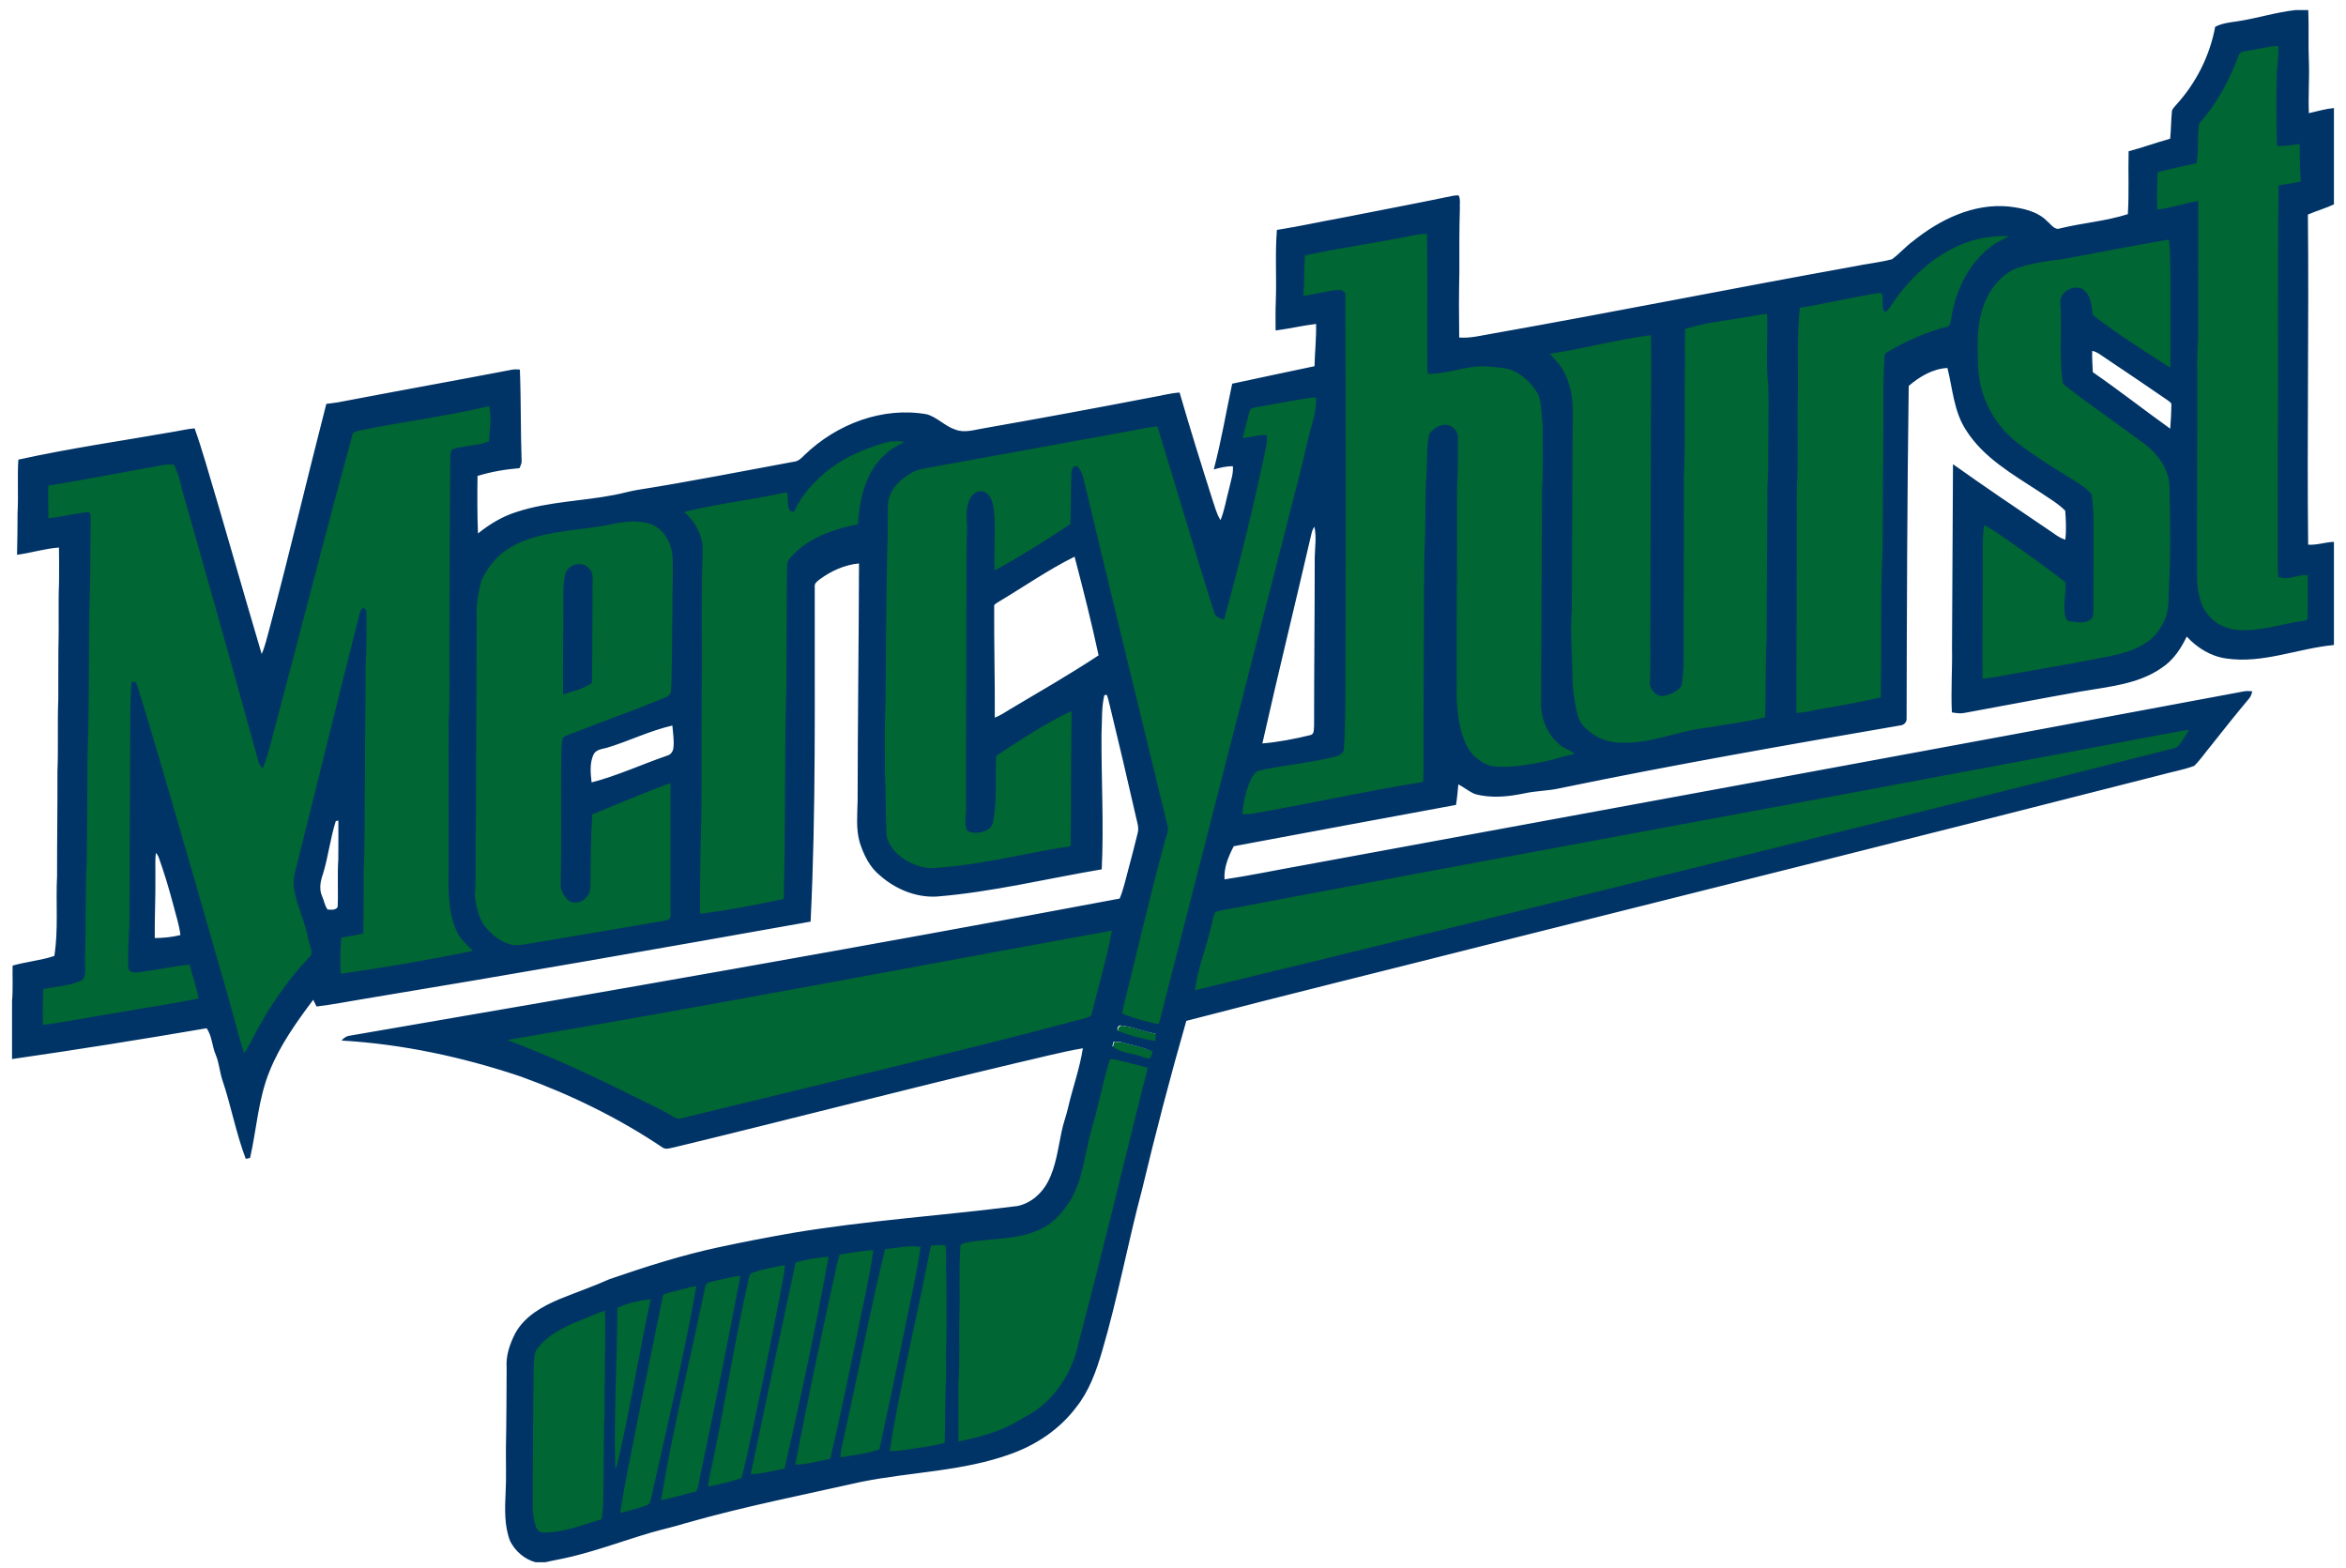 <?xml version="1.0" encoding="UTF-8" standalone="no"?>
<svg
   xmlns:dc="http://purl.org/dc/elements/1.1/"
   xmlns:cc="http://creativecommons.org/ns#"
   xmlns:rdf="http://www.w3.org/1999/02/22-rdf-syntax-ns#"
   xmlns:svg="http://www.w3.org/2000/svg"
   xmlns="http://www.w3.org/2000/svg"
   xmlns:sodipodi="http://sodipodi.sourceforge.net/DTD/sodipodi-0.dtd"
   xmlns:inkscape="http://www.inkscape.org/namespaces/inkscape"
   width="145.207"
   height="97.077"
   viewBox="0 0 116.165 77.662">
  <g
     transform="translate(0,-872.338)">
    <path
       inkscape:connector-curvature="0"
       d="m 111.279,874.856 c 0.513,-0.068 1.012,-0.234 1.533,-0.242 0.035,0.543 -0.074,1.08 -0.077,1.622 -0.026,1.105 -0.011,2.211 0.014,3.316 0.376,0.042 0.748,-0.037 1.119,-0.089 0.024,0.618 0,1.238 0.064,1.854 -0.362,0.097 -0.734,0.143 -1.103,0.195 -0.06,4.309 0,8.619 -0.04,12.927 0.002,1.403 -8e-4,2.805 8.1e-4,4.207 0.014,0.751 -0.032,1.503 0.026,2.252 0.472,0.219 0.964,-0.142 1.458,-0.073 0.004,0.7 0.006,1.401 -0.007,2.1 0.015,0.134 -0.152,0.146 -0.242,0.165 -1.055,0.137 -2.087,0.518 -3.163,0.446 -0.604,-0.032 -1.207,-0.311 -1.566,-0.807 -0.361,-0.439 -0.443,-1.027 -0.507,-1.573 -0.017,-3.561 0.026,-7.121 0.011,-10.682 -0.028,-0.621 0.062,-1.24 0.044,-1.861 -0.002,-2.107 -0.002,-4.214 0.003,-6.321 -0.683,0.103 -1.337,0.351 -2.024,0.422 -0.032,-0.617 -0.005,-1.236 0.015,-1.854 0.641,-0.154 1.282,-0.309 1.927,-0.443 0.117,-0.649 0.028,-1.316 0.125,-1.963 0.884,-0.973 1.506,-2.153 1.965,-3.379 0.047,-0.191 0.27,-0.182 0.424,-0.221 z"
       id="path15"
       style="fill:#006633;stroke:#006633;stroke-width:0.32;stroke-opacity:1;stroke-miterlimit:4;stroke-dasharray:none;fill-opacity:1" />
    <path
       inkscape:connector-curvature="0"
       d="m 69.937,884.003 c 0.239,-0.053 0.481,-0.086 0.727,-0.091 0.029,2.215 -8.09e-4,4.432 0.015,6.648 0.005,0.096 0.013,0.192 0.023,0.288 0.999,0.02 1.956,-0.436 2.962,-0.367 0.335,0.031 0.672,0.054 1.002,0.123 0.646,0.18 1.161,0.682 1.498,1.245 0.194,0.485 0.15,1.027 0.229,1.537 -0.006,1.052 0.033,2.106 -0.032,3.156 -0.017,3.533 -0.032,7.066 -0.049,10.6 -0.018,0.82 0.358,1.659 1.023,2.149 0.194,0.152 0.476,0.184 0.62,0.397 -0.502,0.074 -0.974,0.264 -1.47,0.359 -0.822,0.16 -1.659,0.325 -2.499,0.24 -0.35,-0.034 -0.654,-0.234 -0.917,-0.451 -0.458,-0.396 -0.642,-0.999 -0.781,-1.567 -0.139,-0.689 -0.176,-1.396 -0.154,-2.098 -0.006,-3.238 0.029,-6.474 0.016,-9.711 0.059,-0.808 0.039,-1.618 0.044,-2.427 0.032,-0.375 -0.352,-0.715 -0.72,-0.655 -0.283,0.031 -0.532,0.224 -0.694,0.448 -0.147,0.625 -0.096,1.275 -0.137,1.912 -0.095,1.293 -0.026,2.592 -0.104,3.885 -0.044,2.884 -0.024,5.769 -0.047,8.652 -0.017,0.928 0.034,1.858 -0.026,2.785 -2.834,0.446 -5.633,1.088 -8.46,1.57 -0.162,0.027 -0.325,0.028 -0.487,0.028 0.032,-0.549 0.165,-1.09 0.367,-1.6 0.11,-0.243 0.245,-0.54 0.543,-0.582 1.245,-0.27 2.525,-0.365 3.759,-0.692 0.169,-0.053 0.371,-0.176 0.362,-0.379 0.067,-0.968 0.066,-1.939 0.074,-2.91 0.019,-6.549 0.023,-13.098 -0.008,-19.647 -0.097,-0.069 -0.183,-0.186 -0.316,-0.156 -0.595,0.044 -1.168,0.225 -1.76,0.292 0.053,-0.664 0.038,-1.331 0.074,-1.995 1.764,-0.391 3.557,-0.626 5.326,-0.987 z"
       id="path17"
       style="fill:#006633;stroke:#006633;stroke-width:0.32;stroke-opacity:1;stroke-miterlimit:4;stroke-dasharray:none;fill-opacity:1" />
    <path
       inkscape:connector-curvature="0"
       d="m 97.947,884.176 c 0.499,-0.115 1.015,-0.171 1.528,-0.146 -0.228,0.153 -0.489,0.247 -0.719,0.396 -1.217,0.841 -1.923,2.261 -2.131,3.699 -0.037,0.129 -0.025,0.328 -0.177,0.38 -1.018,0.265 -1.998,0.686 -2.904,1.222 -0.075,0.06 -0.199,0.089 -0.218,0.195 -0.071,1.045 -0.061,2.095 -0.057,3.143 -0.031,2.104 -0.019,4.207 -0.037,6.311 -0.122,2.497 -0.045,4.998 -0.097,7.496 -0.947,0.21 -1.899,0.395 -2.855,0.554 -0.442,0.07 -0.875,0.2 -1.323,0.218 -8.09e-4,-3.702 0.029,-7.402 0.022,-11.104 0.09,-1.48 0.014,-2.964 0.049,-4.445 0.037,-1.504 -0.059,-3.015 0.097,-4.515 1.233,-0.199 2.449,-0.494 3.681,-0.701 0.123,-0.002 0.273,-0.079 0.384,8.1e-4 0.099,0.276 -0.027,0.595 0.106,0.866 0.023,0.011 0.07,0.03 0.092,0.041 0.289,-0.311 0.481,-0.697 0.762,-1.014 0.967,-1.213 2.269,-2.23 3.798,-2.597 z"
       id="path19"
       style="fill:#006633;stroke:#006633;stroke-width:0.32;stroke-opacity:1;stroke-miterlimit:4;stroke-dasharray:none;fill-opacity:1" />
    <path
       inkscape:connector-curvature="0"
       d="m 102.225,885.152 c 1.724,-0.325 3.447,-0.657 5.176,-0.957 0.092,0.741 0.061,1.49 0.078,2.235 -0.007,1.371 0.011,2.744 -0.01,4.115 -1.303,-0.833 -2.609,-1.666 -3.838,-2.608 -0.057,-0.457 -0.081,-0.995 -0.498,-1.286 -0.478,-0.256 -1.203,0.18 -1.104,0.749 0.098,1.312 -0.09,2.639 0.131,3.944 1.24,0.982 2.55,1.87 3.818,2.813 0.78,0.525 1.472,1.372 1.453,2.358 0.037,1.6 0.067,3.201 -0.022,4.8 -0.03,0.522 0.013,1.061 -0.153,1.564 -0.194,0.486 -0.49,0.954 -0.932,1.248 -0.713,0.499 -1.587,0.659 -2.425,0.813 -1.751,0.354 -3.517,0.625 -5.273,0.952 -0.151,0.024 -0.304,0.036 -0.455,0.047 -0.017,-2.188 0.023,-4.375 0.014,-6.564 -0.003,-0.349 0.017,-0.698 0.067,-1.044 0.533,0.28 1.011,0.651 1.508,0.99 0.857,0.595 1.701,1.21 2.524,1.852 0.037,0.545 -0.128,1.091 -0.022,1.634 0.028,0.112 0.068,0.282 0.212,0.29 0.341,0.038 0.737,0.142 1.039,-0.079 0.165,-0.102 0.146,-0.317 0.154,-0.485 -0.014,-0.999 0.015,-1.998 0.007,-2.998 -0.007,-0.908 0.034,-1.824 -0.103,-2.724 -0.295,-0.364 -0.725,-0.582 -1.108,-0.838 -0.862,-0.53 -1.723,-1.064 -2.527,-1.68 -1.027,-0.785 -1.748,-1.972 -1.929,-3.256 -0.096,-0.561 -0.057,-1.131 -0.074,-1.697 -8.09e-4,-0.858 0.139,-1.744 0.576,-2.494 0.297,-0.497 0.714,-0.944 1.246,-1.185 0.788,-0.308 1.637,-0.396 2.468,-0.511 z"
       id="path21"
       style="fill:#006633;stroke:#006633;stroke-width:0.32;stroke-opacity:1;stroke-miterlimit:4;stroke-dasharray:none;fill-opacity:1" />
    <path
       inkscape:connector-curvature="0"
       d="m 86.922,887.958 c 0.191,-0.041 0.386,-0.065 0.582,-0.082 0.05,1.159 -0.077,2.325 0.053,3.482 0.048,1.269 -0.008,2.54 0.004,3.81 0.015,0.621 -0.066,1.24 -0.039,1.861 -0.019,2.32 -0.036,4.64 -0.043,6.96 -0.076,1.287 -0.018,2.578 -0.075,3.865 -0.9,0.238 -1.832,0.323 -2.744,0.499 -1.502,0.136 -2.918,0.837 -4.443,0.76 -0.701,-0.008 -1.382,-0.338 -1.842,-0.862 -0.181,-0.205 -0.248,-0.477 -0.311,-0.735 -0.13,-0.574 -0.199,-1.161 -0.203,-1.749 -0.002,-1.078 -0.121,-2.157 -0.028,-3.233 0.008,-2.752 0.033,-5.504 0.035,-8.256 -0.007,-1.089 0.15,-2.233 -0.3,-3.262 -0.169,-0.456 -0.495,-0.821 -0.831,-1.163 1.683,-0.243 3.326,-0.713 5.012,-0.922 0.04,2.025 -0.018,4.05 -0.002,6.076 -0.011,2.724 -0.015,5.447 -0.026,8.172 -0.011,1.019 0.026,2.04 -0.028,3.059 0.081,0.293 0.343,0.621 0.685,0.557 0.335,-0.053 0.669,-0.22 0.884,-0.486 0.15,-0.928 0.095,-1.871 0.104,-2.807 0,-2.481 0.025,-4.962 0.011,-7.443 0.089,-1.75 0.009,-3.505 0.053,-5.257 0.019,-0.727 -0.016,-1.454 0.018,-2.18 1.127,-0.355 2.316,-0.439 3.472,-0.663 z"
       id="path23"
       style="fill:#006633;stroke:#006633;stroke-width:0.32;stroke-opacity:1;stroke-miterlimit:4;stroke-dasharray:none;fill-opacity:1" />
    <path
       inkscape:connector-curvature="0"
       d="m 62.242,892.494 c 0.973,-0.161 1.939,-0.379 2.919,-0.49 0.038,0.615 -0.155,1.205 -0.32,1.787 -0.371,1.651 -0.811,3.287 -1.226,4.928 -2.074,8.113 -4.163,16.223 -6.236,24.336 -0.621,-0.127 -1.24,-0.293 -1.828,-0.536 0.693,-2.805 1.34,-5.621 2.094,-8.41 0.057,-0.277 0.221,-0.544 0.178,-0.833 -1.402,-5.753 -2.807,-11.507 -4.179,-17.267 -0.056,-0.216 -0.141,-0.438 -0.316,-0.583 -0.188,-0.076 -0.271,0.177 -0.275,0.32 -0.04,0.847 -0.01,1.697 -0.056,2.544 -1.215,0.82 -2.466,1.59 -3.749,2.298 -0.045,-0.97 0.057,-1.943 -0.027,-2.913 -0.042,-0.329 -0.09,-0.707 -0.375,-0.922 -0.237,-0.204 -0.625,-0.064 -0.761,0.193 -0.298,0.464 -0.225,1.036 -0.196,1.557 -0.064,1.368 -0.006,2.74 -0.041,4.108 0.009,3.236 -0.023,6.473 -0.012,9.709 0.019,0.383 -0.124,0.803 0.069,1.158 0.317,0.168 0.724,0.1 1.026,-0.073 0.235,-0.138 0.258,-0.438 0.29,-0.68 0.137,-0.983 0.062,-1.977 0.109,-2.964 1.203,-0.789 2.407,-1.594 3.711,-2.209 0.051,0.32 -8.09e-4,0.644 0.011,0.966 -0.03,1.907 -0.006,3.816 -0.04,5.723 -1.973,0.286 -3.909,0.8 -5.896,1 -0.512,0.043 -1.041,0.151 -1.546,0.005 -0.64,-0.186 -1.259,-0.585 -1.561,-1.196 -0.165,-0.307 -0.119,-0.667 -0.134,-1.002 -0.026,-0.808 -0.006,-1.618 -0.06,-2.425 0.011,-1.192 -0.032,-2.385 0.036,-3.575 0.015,-2.532 0.025,-5.064 0.083,-7.593 0.036,-0.701 0.018,-1.405 0.034,-2.107 -0.002,-0.5 0.299,-0.951 0.676,-1.257 0.298,-0.235 0.622,-0.462 1.002,-0.536 3.512,-0.642 7.025,-1.282 10.539,-1.92 0.373,-0.069 0.744,-0.164 1.125,-0.182 0.947,3.058 1.839,6.136 2.804,9.189 0.06,0.227 0.287,0.324 0.497,0.372 0.786,-2.845 1.49,-5.714 2.089,-8.605 0.036,-0.174 0.036,-0.353 0.033,-0.53 -0.407,-0.021 -0.795,0.115 -1.197,0.151 0.109,-0.447 0.214,-0.897 0.338,-1.341 0.036,-0.164 0.235,-0.158 0.364,-0.196 z"
       id="path25"
       style="fill:#006633;stroke:#006633;stroke-width:0.32;stroke-opacity:1;stroke-miterlimit:4;stroke-dasharray:none;fill-opacity:1" />
    <path
       inkscape:connector-curvature="0"
       d="m 17.781,893.66 c 2.137,-0.447 4.311,-0.701 6.435,-1.216 0.146,0.576 0.024,1.166 -0.004,1.748 -0.574,0.231 -1.212,0.198 -1.796,0.388 -0.134,0.127 -0.107,0.335 -0.121,0.503 -0.022,2.994 -0.034,5.99 -0.04,8.985 -0.015,1.348 0.039,2.697 -0.041,4.045 0.002,2.373 8.09e-4,4.747 0.002,7.121 -0.007,1.082 -0.062,2.217 0.405,3.223 0.167,0.393 0.519,0.65 0.791,0.964 -2.168,0.45 -4.352,0.821 -6.544,1.135 -0.029,-0.598 -0.019,-1.199 0.034,-1.795 0.364,-0.061 0.73,-0.114 1.087,-0.21 0.011,-1.024 0.028,-2.049 0.019,-3.073 0.074,-1.698 0.04,-3.399 0.069,-5.098 -0.006,-1.7 0.033,-3.399 0.031,-5.098 0.048,-0.862 0.046,-1.725 0.037,-2.587 0.012,-0.129 -0.049,-0.289 -0.208,-0.233 -0.119,0.128 -0.124,0.322 -0.18,0.482 -1.023,3.983 -1.989,7.98 -2.992,11.968 -0.105,0.46 -0.289,0.927 -0.205,1.406 0.137,0.874 0.561,1.669 0.71,2.54 0.04,0.287 0.311,0.649 0.036,0.888 -1.102,1.155 -1.995,2.491 -2.738,3.9 -0.155,0.284 -0.283,0.584 -0.483,0.841 -0.314,-0.985 -0.554,-1.995 -0.845,-2.989 -1.041,-3.666 -2.101,-7.326 -3.172,-10.984 -0.44,-1.472 -0.861,-2.949 -1.333,-4.41 -0.056,-0.002 -0.168,-0.006 -0.224,-0.008 -0.021,0.646 -0.078,1.29 -0.058,1.938 -0.014,3.345 -0.034,6.689 -0.041,10.033 -0.028,0.746 -0.095,1.494 -0.05,2.24 0.138,0.288 0.481,0.167 0.728,0.141 0.77,-0.1 1.53,-0.274 2.303,-0.347 0.133,0.564 0.351,1.108 0.439,1.681 -1.373,0.278 -2.763,0.473 -4.142,0.723 -1.189,0.184 -2.37,0.433 -3.564,0.585 -0.022,-0.591 -0.006,-1.185 0.018,-1.777 0.6,-0.125 1.227,-0.153 1.8,-0.386 0.223,-0.062 0.274,-0.321 0.277,-0.521 -0.008,-0.294 -0.032,-0.587 -0.004,-0.88 0.044,-1.537 0.004,-3.076 0.078,-4.613 0.011,-1.7 0.034,-3.4 0.038,-5.1 0.087,-2.427 0.054,-4.858 0.093,-7.287 0.06,-1.455 0.038,-2.91 0.063,-4.366 -0.021,-0.156 0.052,-0.374 -0.113,-0.469 -0.664,0.064 -1.314,0.241 -1.978,0.309 0,-0.538 -0.026,-1.076 -0.008,-1.614 1.878,-0.311 3.747,-0.676 5.62,-1.012 0.194,-0.037 0.392,-0.045 0.588,-0.044 0.216,0.399 0.328,0.841 0.427,1.282 1.231,4.31 2.447,8.626 3.639,12.948 0.096,0.278 0.093,0.629 0.358,0.813 0.121,-0.333 0.235,-0.667 0.323,-1.01 1.379,-5.155 2.685,-10.328 4.101,-15.472 0.012,-0.174 0.202,-0.195 0.336,-0.23 z"
       id="path27"
       style="fill:#006633;stroke:#006633;stroke-width:0.32;stroke-opacity:1;stroke-miterlimit:4;stroke-dasharray:none;fill-opacity:1" />
    <path
       inkscape:connector-curvature="0"
       d="m 43.854,894.252 c 0.304,-0.089 0.625,-0.074 0.938,-0.044 -0.332,0.207 -0.706,0.355 -0.976,0.65 -0.968,0.855 -1.252,2.204 -1.334,3.438 -1.285,0.257 -2.636,0.73 -3.46,1.807 -0.083,0.287 -0.036,0.595 -0.056,0.89 -0.006,1.807 -0.025,3.615 -0.028,5.422 -0.104,3.477 -0.026,6.96 -0.131,10.438 -1.372,0.286 -2.752,0.564 -4.143,0.732 -0.004,-1.593 0.015,-3.185 0.065,-4.777 0.024,-2.023 0.01,-4.047 0.017,-6.07 0.043,-2.398 -0.036,-4.799 0.05,-7.195 -0.003,-0.722 -0.382,-1.398 -0.925,-1.858 1.676,-0.416 3.4,-0.594 5.083,-0.977 0.126,0.301 -0.023,0.673 0.185,0.941 0.045,0.006 0.135,0.02 0.18,0.027 0.255,-0.557 0.612,-1.066 1.059,-1.485 0.924,-0.989 2.193,-1.57 3.475,-1.939 z"
       id="path29"
       style="fill:#006633;stroke:#006633;stroke-width:0.32;stroke-opacity:1;stroke-miterlimit:4;stroke-dasharray:none;fill-opacity:1" />
    <path
       inkscape:connector-curvature="0"
       d="m 30.327,898.284 c 0.668,-0.142 1.401,-0.218 2.044,0.064 0.58,0.3 0.908,0.96 0.934,1.595 0.034,0.836 -0.018,1.672 -0.007,2.507 -0.024,1.361 -0.003,2.723 -0.07,4.083 -0.003,0.201 -0.18,0.306 -0.346,0.367 -1.426,0.591 -2.884,1.1 -4.32,1.663 -0.229,0.1 -0.489,0.148 -0.688,0.303 -0.077,0.225 -0.067,0.466 -0.077,0.701 -0.039,2.187 0.022,4.374 -0.035,6.56 -0.006,0.317 0.183,0.612 0.409,0.82 0.306,0.183 0.738,0.049 0.92,-0.252 0.151,-0.183 0.145,-0.429 0.149,-0.651 0.005,-1.128 0.011,-2.257 0.086,-3.382 1.29,-0.519 2.566,-1.078 3.876,-1.549 0.002,2.181 0.003,4.363 0,6.545 0.031,0.155 -0.099,0.244 -0.237,0.256 -2.209,0.391 -4.424,0.747 -6.635,1.128 -0.365,0.053 -0.744,0.159 -1.108,0.044 -0.546,-0.165 -0.993,-0.566 -1.317,-1.023 -0.235,-0.417 -0.341,-0.901 -0.394,-1.373 0.08,-1.158 0.011,-2.32 0.052,-3.479 0.009,-3.426 0.029,-6.85 0.041,-10.276 -0.035,-0.625 0.074,-1.248 0.23,-1.851 0.282,-0.591 0.683,-1.145 1.235,-1.51 0.885,-0.613 1.978,-0.801 3.022,-0.957 0.745,-0.112 1.498,-0.175 2.235,-0.334 m -2.324,2.439 c -0.132,0.483 -0.108,0.99 -0.109,1.485 0.011,1.504 -0.035,3.008 -0.013,4.512 0.488,-0.146 1.009,-0.269 1.43,-0.564 0.026,-1.612 0.019,-3.226 0.029,-4.838 -0.004,-0.278 0.064,-0.611 -0.164,-0.824 -0.318,-0.393 -1.008,-0.234 -1.172,0.229 z"
       id="path31"
       style="fill:#006633;stroke:#006633;stroke-width:0.32;stroke-opacity:1;stroke-miterlimit:4;stroke-dasharray:none;fill-opacity:1" />
    <path
       inkscape:connector-curvature="0"
       d="m 100.286,909.987 c 2.7,-0.497 5.393,-1.035 8.095,-1.52 -0.129,0.281 -0.311,0.535 -0.498,0.779 -0.057,0.091 -0.163,0.12 -0.257,0.149 -7.222,1.833 -14.456,3.622 -21.689,5.41 -8.92,2.197 -17.837,4.409 -26.766,6.568 0.11,-0.972 0.477,-1.893 0.716,-2.838 0.103,-0.337 0.136,-0.694 0.278,-1.019 0.245,-0.116 0.523,-0.129 0.785,-0.186 13.104,-2.492 26.228,-4.876 39.336,-7.343 z"
       id="path33"
       style="fill:#006633;stroke:#006633;stroke-width:0.32;stroke-opacity:1;stroke-miterlimit:4;stroke-dasharray:none;fill-opacity:1" />
    <path
       inkscape:connector-curvature="0"
       d="m 25.116,923.833 c 10,-1.689 19.961,-3.605 29.94,-5.415 -0.244,1.381 -0.661,2.724 -0.989,4.087 -0.011,0.166 -0.189,0.201 -0.317,0.246 -6.666,1.777 -13.389,3.329 -20.087,4.981 -0.138,0.031 -0.256,-0.072 -0.373,-0.128 -0.562,-0.348 -1.171,-0.608 -1.758,-0.907 -2.094,-1.05 -4.221,-2.04 -6.415,-2.864 z"
       id="path35"
       style="fill:#006633;stroke:#006633;stroke-width:0.32;stroke-opacity:1;stroke-miterlimit:4;stroke-dasharray:none;fill-opacity:1" />
    <path
       inkscape:connector-curvature="0"
       d="m 54.923,924.895 c 0.023,-0.184 0.22,-0.1 0.341,-0.086 0.519,0.135 1.042,0.253 1.56,0.395 -0.053,0.345 -0.162,0.678 -0.249,1.016 -1.053,4.252 -2.086,8.51 -3.197,12.748 -0.304,1.313 -1.077,2.541 -2.207,3.293 -0.573,0.325 -1.13,0.689 -1.752,0.916 -0.636,0.238 -1.295,0.413 -1.963,0.536 8.09e-4,-0.972 0.002,-1.943 0.003,-2.914 0.079,-1.102 0.015,-2.208 0.048,-3.312 0.032,-1.13 -0.032,-2.263 0.046,-3.391 -0.022,-0.15 0.129,-0.193 0.243,-0.219 1.248,-0.249 2.592,-0.116 3.761,-0.693 0.621,-0.292 1.068,-0.834 1.437,-1.396 0.655,-1.1 0.728,-2.411 1.077,-3.618 0.325,-1.08 0.531,-2.193 0.852,-3.274 z"
       id="path37"
       style="fill:#006633;stroke:#006633;stroke-width:0.32;stroke-opacity:1;stroke-miterlimit:4;stroke-dasharray:none;fill-opacity:1" />
    <path
       inkscape:connector-curvature="0"
       d="m 43.824,934.199 c 0.583,-0.069 1.172,-0.205 1.761,-0.121 -0.184,1.302 -0.485,2.585 -0.742,3.875 -0.419,2.053 -0.851,4.103 -1.297,6.15 -0.621,0.224 -1.282,0.289 -1.927,0.4 0.009,-0.396 0.129,-0.775 0.205,-1.16 0.676,-3.046 1.26,-6.113 2,-9.143 z"
       id="path39"
       style="fill:#006633;stroke:#006633;stroke-width:0.32;stroke-opacity:1;stroke-miterlimit:4;stroke-dasharray:none;fill-opacity:1" />
    <path
       inkscape:connector-curvature="0"
       d="m 46.093,934.019 c 0.237,-0.028 0.477,-0.036 0.715,-0.023 0.061,0.365 0.037,0.735 0.037,1.104 0.04,1.199 0.015,2.399 0.02,3.598 -0.059,0.752 0.028,1.507 -0.044,2.26 -0.027,0.939 -0.016,1.88 -0.047,2.821 -0.508,0.154 -1.039,0.211 -1.562,0.295 -0.386,0.055 -0.771,0.126 -1.163,0.119 0.548,-3.417 1.393,-6.777 2.043,-10.174 z"
       id="path41"
       style="fill:#006633;stroke:#006633;stroke-width:0.32;stroke-opacity:1;stroke-miterlimit:4;stroke-dasharray:none;fill-opacity:1" />
    <path
       inkscape:connector-curvature="0"
       d="m 41.578,934.456 c 0.556,-0.071 1.106,-0.203 1.669,-0.208 -0.189,1.325 -0.501,2.631 -0.756,3.946 -0.446,2.132 -0.879,4.266 -1.38,6.386 -0.578,0.095 -1.144,0.288 -1.734,0.281 0.577,-3.001 1.203,-5.992 1.86,-8.976 0.116,-0.476 0.19,-0.962 0.341,-1.429 z"
       id="path43"
       style="fill:#006633;stroke:#006633;stroke-width:0.32;stroke-opacity:1;stroke-miterlimit:4;stroke-dasharray:none;fill-opacity:1" />
    <path
       inkscape:connector-curvature="0"
       d="m 39.396,934.851 c 0.533,-0.149 1.082,-0.25 1.635,-0.286 -0.638,3.517 -1.381,7.015 -2.185,10.499 -0.558,0.089 -1.108,0.261 -1.675,0.274 0.731,-3.498 1.475,-6.994 2.225,-10.487 z"
       id="path45"
       style="fill:#006633;stroke:#006633;stroke-width:0.32;stroke-opacity:1;stroke-miterlimit:4;stroke-dasharray:none;fill-opacity:1" />
    <path
       inkscape:connector-curvature="0"
       d="m 37.246,935.371 c 0.519,-0.198 1.076,-0.277 1.618,-0.392 -0.025,0.469 -0.145,0.926 -0.22,1.389 -0.49,2.557 -1.016,5.107 -1.571,7.651 -0.113,0.505 -0.22,1.011 -0.354,1.511 -0.543,0.182 -1.1,0.317 -1.661,0.427 0.046,-0.503 0.192,-0.988 0.286,-1.481 0.598,-2.926 1.067,-5.877 1.722,-8.791 0.037,-0.116 0.037,-0.278 0.18,-0.313 z"
       id="path47"
       style="fill:#006633;stroke:#006633;stroke-width:0.32;stroke-opacity:1;stroke-miterlimit:4;stroke-dasharray:none;fill-opacity:1" />
    <path
       inkscape:connector-curvature="0"
       d="m 35.439,935.756 c 0.408,-0.076 0.806,-0.215 1.223,-0.234 -0.623,3.307 -1.296,6.604 -1.991,9.897 -0.066,0.256 -0.062,0.543 -0.204,0.772 -0.58,0.138 -1.149,0.328 -1.736,0.434 0.588,-3.555 1.463,-7.054 2.193,-10.581 0.024,-0.244 0.337,-0.224 0.515,-0.287 z"
       id="path49"
       style="fill:#006633;stroke:#006633;stroke-width:0.32;stroke-opacity:1;stroke-miterlimit:4;stroke-dasharray:none;fill-opacity:1" />
    <path
       inkscape:connector-curvature="0"
       d="m 33.188,936.333 c 0.435,-0.091 0.855,-0.25 1.297,-0.309 -0.596,3.333 -1.37,6.632 -2.115,9.935 -0.061,0.259 -0.104,0.523 -0.189,0.777 -0.021,0.113 -0.147,0.135 -0.236,0.173 -0.407,0.134 -0.82,0.252 -1.238,0.348 0.244,-1.592 0.593,-3.167 0.896,-4.748 0.397,-1.972 0.806,-3.94 1.201,-5.911 -0.003,-0.207 0.238,-0.214 0.384,-0.264 z"
       id="path51"
       style="fill:#006633;stroke:#006633;stroke-width:0.32;stroke-opacity:1;stroke-miterlimit:4;stroke-dasharray:none;fill-opacity:1" />
    <path
       inkscape:connector-curvature="0"
       d="m 30.569,937.104 c 0.519,-0.243 1.087,-0.367 1.654,-0.431 -0.545,2.505 -0.951,5.038 -1.511,7.54 -0.087,0.295 -0.104,0.613 -0.244,0.892 -0.082,-2.667 0.096,-5.333 0.102,-8 z"
       id="path53"
       style="fill:#006633;stroke:#006633;stroke-width:0.32;stroke-opacity:1;stroke-miterlimit:4;stroke-dasharray:none;fill-opacity:1" />
    <path
       inkscape:connector-curvature="0"
       d="m 29.149,937.552 c 0.266,-0.111 0.532,-0.224 0.808,-0.307 0.04,1.131 -0.015,2.263 -0.004,3.394 -0.046,0.752 0.026,1.507 -0.047,2.26 -0.011,0.999 -0.016,1.998 -0.02,2.998 -0.012,0.56 -0.004,1.123 -0.094,1.677 -0.95,0.27 -1.889,0.671 -2.894,0.653 -0.199,0.015 -0.332,-0.168 -0.383,-0.337 -0.209,-0.643 -0.113,-1.328 -0.133,-1.993 0.013,-1.943 0.011,-3.887 0.047,-5.83 0.031,-0.348 -0.029,-0.757 0.242,-1.027 0.628,-0.77 1.586,-1.128 2.478,-1.489 z"
       id="path55"
       style="fill:#006633;stroke:#006633;stroke-width:0.32;stroke-opacity:1;stroke-miterlimit:4;stroke-dasharray:none;fill-opacity:1" />
    <g
       transform="matrix(0.081,0,0,0.081,0.6,872.838)"
       style="stroke:#006633;stroke-opacity:1;fill:#006633;fill-opacity:1">
      <path
         style="fill:#006633;stroke:#006633;stroke-opacity:1;fill-opacity:1"
         inkscape:connector-curvature="0"
         d="m 677.85,625.15 c -2.65,-0.35 -1.17,-4.54 1.13,-3.68 7.15,0.72 13.78,3.89 20.9,4.91 -0.05,1.49 -0.11,2.99 -0.16,4.5 -7.47,-1.08 -14.8,-3.13 -21.87,-5.73 z"
         id="path5" />
      <path
         style="fill:#006633;stroke:#006633;stroke-opacity:1;fill-opacity:1"
         inkscape:connector-curvature="0"
         d="m 674.15,631.24 c 1.72,0.03 3.47,0.03 5.15,0.5 6.23,1.73 12.67,2.86 18.59,5.57 -0.38,1.58 -0.45,3.63 -2.19,4.39 -1.21,0.01 -2.3,-0.57 -3.41,-0.91 -6.23,-2.53 -13.62,-2.13 -18.93,-6.74 0.2,-0.7 0.6,-2.11 0.79,-2.81 z"
         id="path7" />
    </g>
    <path
       id="path10"
       d="m 113.673,872.838 0.625,0 c 0.037,0.862 -0.01,1.726 0.032,2.588 0.027,0.839 -0.04,1.678 -0.002,2.517 0.411,-0.094 0.819,-0.214 1.24,-0.256 l 0,4.772 c -0.419,0.195 -0.866,0.32 -1.289,0.504 0.057,5.448 -0.049,10.898 0.013,16.347 0.432,0.029 0.846,-0.126 1.276,-0.14 l 0,5.108 c -1.782,0.165 -3.512,0.934 -5.325,0.668 -0.766,-0.103 -1.447,-0.526 -1.964,-1.087 -0.288,0.603 -0.671,1.18 -1.24,1.551 -1.172,0.819 -2.636,0.929 -4.002,1.169 -1.921,0.337 -3.834,0.712 -5.753,1.06 -0.211,0.046 -0.426,0.01 -0.634,-0.024 -0.053,-1.074 0.028,-2.15 0.007,-3.224 0.013,-3.022 0.036,-6.045 0.048,-9.066 1.567,1.114 3.16,2.193 4.755,3.268 0.262,0.167 0.502,0.387 0.811,0.467 0.049,-0.477 0.028,-0.958 -0.009,-1.434 -0.38,-0.384 -0.863,-0.649 -1.305,-0.955 -1.312,-0.858 -2.748,-1.672 -3.605,-3.033 -0.604,-0.917 -0.661,-2.042 -0.922,-3.079 -0.724,0.038 -1.379,0.427 -1.917,0.889 -0.077,5.494 -0.093,10.99 -0.105,16.484 0.008,0.168 -0.136,0.31 -0.298,0.325 -5.632,0.969 -11.262,1.954 -16.859,3.111 -0.582,0.135 -1.184,0.127 -1.768,0.256 -0.804,0.166 -1.651,0.255 -2.452,0.032 -0.294,-0.121 -0.538,-0.333 -0.819,-0.479 -0.031,0.34 -0.062,0.681 -0.115,1.019 -3.67,0.675 -7.338,1.361 -11.007,2.046 -0.261,0.506 -0.498,1.06 -0.456,1.642 1.283,-0.192 2.553,-0.461 3.831,-0.687 15.555,-2.869 31.116,-5.708 46.662,-8.626 0.132,-0.024 0.266,-0.011 0.401,0 -0.037,0.12 -0.066,0.248 -0.151,0.345 -0.655,0.778 -1.286,1.576 -1.918,2.373 -0.273,0.323 -0.507,0.681 -0.811,0.975 -0.557,0.205 -1.147,0.303 -1.718,0.464 -11.022,2.817 -22.06,5.57 -33.094,8.342 -5.031,1.277 -10.072,2.51 -15.094,3.82 -0.795,2.763 -1.519,5.546 -2.189,8.342 -0.709,2.665 -1.206,5.383 -1.985,8.029 -0.287,0.977 -0.639,1.962 -1.282,2.767 -0.807,1.072 -1.957,1.849 -3.213,2.3 -2.387,0.874 -4.964,0.892 -7.434,1.391 -2.909,0.654 -5.839,1.228 -8.707,2.049 -0.566,0.18 -1.149,0.3 -1.718,0.468 -1.329,0.39 -2.628,0.879 -3.977,1.198 -0.409,0.101 -0.824,0.166 -1.233,0.263 l -0.485,0 c -0.545,-0.143 -1.007,-0.546 -1.259,-1.045 -0.301,-0.773 -0.259,-1.623 -0.223,-2.436 0.038,-0.727 0.008,-1.455 0.014,-2.182 0.028,-1.321 0.027,-2.643 0.036,-3.964 -0.046,-0.597 0.156,-1.179 0.423,-1.704 0.46,-0.843 1.334,-1.336 2.189,-1.696 0.83,-0.337 1.677,-0.63 2.495,-0.995 1.769,-0.607 3.554,-1.182 5.386,-1.573 1.211,-0.261 2.43,-0.494 3.651,-0.709 3.689,-0.619 7.428,-0.86 11.136,-1.333 0.665,-0.129 1.221,-0.618 1.527,-1.21 0.4,-0.773 0.495,-1.651 0.676,-2.491 0.077,-0.388 0.223,-0.756 0.311,-1.142 0.227,-0.995 0.583,-1.96 0.739,-2.97 -1.112,0.189 -2.202,0.486 -3.302,0.732 -5.644,1.337 -11.257,2.801 -16.896,4.163 -0.205,0.033 -0.441,0.151 -0.629,0.009 -2.176,-1.461 -4.549,-2.617 -7.013,-3.507 -2.865,-0.961 -5.848,-1.606 -8.869,-1.78 0.105,-0.12 0.235,-0.221 0.399,-0.239 12.724,-2.183 25.443,-4.405 38.132,-6.791 0.184,-0.443 0.287,-0.913 0.411,-1.375 0.163,-0.617 0.33,-1.234 0.478,-1.855 0.085,-0.286 -0.032,-0.574 -0.09,-0.852 -0.415,-1.822 -0.841,-3.641 -1.282,-5.456 -0.046,-0.187 -0.087,-0.376 -0.156,-0.556 -0.031,0.006 -0.091,0.018 -0.121,0.024 -0.147,0.626 -0.106,1.277 -0.139,1.915 -0.015,2.235 0.121,4.473 0.011,6.707 -2.723,0.46 -5.417,1.125 -8.176,1.348 -1.023,0.055 -2.036,-0.367 -2.798,-1.038 -0.516,-0.413 -0.816,-1.032 -1.011,-1.65 -0.192,-0.668 -0.114,-1.37 -0.103,-2.053 0.004,-3.919 0.058,-7.837 0.069,-11.755 -0.706,0.066 -1.372,0.367 -1.939,0.784 -0.121,0.094 -0.282,0.199 -0.253,0.377 -0.011,5.526 0.066,11.055 -0.205,16.576 -7.396,1.318 -14.795,2.618 -22.207,3.842 -0.752,0.123 -1.499,0.272 -2.256,0.362 -0.054,-0.112 -0.11,-0.223 -0.166,-0.333 -0.83,1.108 -1.646,2.249 -2.164,3.542 -0.557,1.368 -0.638,2.861 -0.962,4.289 -0.053,0.011 -0.16,0.033 -0.214,0.044 -0.486,-1.28 -0.728,-2.634 -1.167,-3.929 -0.13,-0.401 -0.152,-0.831 -0.32,-1.22 -0.184,-0.43 -0.179,-0.924 -0.449,-1.317 -3.206,0.549 -6.418,1.062 -9.637,1.526 l 0,-2.872 c 0.055,-0.584 0.013,-1.172 0.029,-1.757 C 1.307,919.959 2.018,919.9 2.69,919.676 c 0.208,-1.311 0.067,-2.64 0.135,-3.959 -0.004,-1.725 0.026,-3.45 0.019,-5.175 0.049,-1.187 -0.007,-2.375 0.041,-3.562 0.008,-0.81 -0.004,-1.619 0.005,-2.428 0.037,-1.131 -0.013,-2.262 0.033,-3.392 0.003,-0.57 0.007,-1.139 -0.003,-1.708 -0.703,0.05 -1.38,0.267 -2.077,0.359 0.015,-0.684 0.026,-1.369 0.025,-2.054 0.049,-0.885 -0.016,-1.773 0.039,-2.658 C 3.484,894.53 6.099,894.159 8.697,893.701 c 0.311,-0.058 0.622,-0.123 0.939,-0.152 0.192,0.532 0.357,1.072 0.522,1.612 0.956,3.18 1.852,6.379 2.799,9.562 0.181,-0.405 0.266,-0.842 0.389,-1.266 0.985,-3.694 1.858,-7.417 2.812,-11.119 0.192,-0.027 0.385,-0.044 0.576,-0.077 2.856,-0.548 5.719,-1.06 8.575,-1.608 0.142,-0.031 0.288,-0.028 0.432,-0.016 0.061,1.508 0.034,3.019 0.087,4.528 0.009,0.128 -0.061,0.24 -0.104,0.356 -0.704,0.057 -1.405,0.177 -2.08,0.385 -0.011,0.95 -0.016,1.901 0.024,2.85 0.577,-0.467 1.22,-0.854 1.933,-1.074 1.566,-0.509 3.229,-0.526 4.834,-0.839 0.375,-0.071 0.744,-0.182 1.121,-0.244 2.591,-0.408 5.164,-0.922 7.743,-1.396 0.235,-0.015 0.395,-0.192 0.551,-0.346 1.579,-1.518 3.851,-2.394 6.042,-2.004 0.521,0.149 0.897,0.591 1.413,0.758 0.469,0.184 0.964,0.002 1.436,-0.07 2.755,-0.484 5.506,-0.992 8.253,-1.522 0.472,-0.08 0.936,-0.208 1.415,-0.244 0.512,1.772 1.062,3.533 1.622,5.291 0.123,0.347 0.202,0.717 0.406,1.029 0.2,-0.502 0.282,-1.04 0.425,-1.561 0.074,-0.367 0.217,-0.727 0.186,-1.108 -0.324,-0.006 -0.638,0.07 -0.947,0.158 0.373,-1.401 0.607,-2.831 0.913,-4.246 1.356,-0.299 2.718,-0.573 4.075,-0.866 0.019,-0.698 0.093,-1.396 0.079,-2.094 -0.673,0.08 -1.333,0.242 -2.005,0.323 -0.002,-0.477 -0.01,-0.956 0.009,-1.432 0.045,-1.181 -0.04,-2.367 0.055,-3.545 1.089,-0.172 2.166,-0.411 3.25,-0.607 1.816,-0.362 3.638,-0.701 5.452,-1.08 0.099,-0.018 0.201,-0.032 0.304,-0.018 0.094,0.214 0.038,0.462 0.053,0.69 -0.034,1.024 -0.023,2.049 -0.024,3.074 -0.024,1.09 -0.024,2.18 -0.008,3.269 0.557,0.044 1.101,-0.104 1.646,-0.195 5.969,-1.057 11.912,-2.248 17.877,-3.322 0.632,-0.133 1.28,-0.196 1.904,-0.358 0.374,-0.269 0.673,-0.629 1.048,-0.9 1.325,-1.07 2.998,-1.883 4.741,-1.713 0.678,0.083 1.413,0.225 1.908,0.738 0.189,0.15 0.362,0.457 0.644,0.341 1.107,-0.267 2.253,-0.354 3.341,-0.701 0.065,-1.036 0.012,-2.075 0.038,-3.113 0.693,-0.185 1.367,-0.43 2.058,-0.623 0.045,-0.448 0.043,-0.9 0.086,-1.347 0.008,-0.129 0.121,-0.215 0.195,-0.312 0.993,-1.079 1.68,-2.439 1.948,-3.883 0.337,-0.174 0.718,-0.216 1.089,-0.269 0.973,-0.146 1.914,-0.451 2.894,-0.559 m -2.393,2.018 c -0.154,0.039 -0.377,0.03 -0.424,0.221 -0.459,1.226 -1.081,2.406 -1.965,3.379 -0.097,0.647 -0.009,1.314 -0.125,1.963 -0.646,0.134 -1.286,0.29 -1.927,0.443 -0.019,0.617 -0.046,1.237 -0.015,1.854 0.688,-0.07 1.341,-0.319 2.024,-0.422 -0.005,2.107 -0.006,4.214 -0.003,6.321 0.019,0.621 -0.072,1.24 -0.044,1.861 0.015,3.561 -0.028,7.121 -0.011,10.682 0.064,0.546 0.146,1.134 0.507,1.573 0.359,0.495 0.963,0.774 1.566,0.807 1.076,0.072 2.108,-0.309 3.163,-0.446 0.09,-0.019 0.257,-0.032 0.242,-0.165 0.013,-0.699 0.011,-1.4 0.007,-2.1 -0.494,-0.07 -0.985,0.292 -1.458,0.073 -0.058,-0.749 -0.012,-1.502 -0.026,-2.252 -0.002,-1.402 8.1e-4,-2.804 -8.1e-4,-4.207 0.04,-4.308 -0.02,-8.618 0.04,-12.927 0.369,-0.052 0.741,-0.098 1.103,-0.195 -0.064,-0.617 -0.041,-1.236 -0.064,-1.854 -0.371,0.052 -0.743,0.131 -1.119,0.089 -0.024,-1.105 -0.04,-2.211 -0.014,-3.316 0.003,-0.542 0.112,-1.079 0.077,-1.622 -0.521,0.008 -1.02,0.174 -1.533,0.242 m -41.342,9.147 c -1.769,0.361 -3.562,0.596 -5.326,0.987 -0.036,0.664 -0.022,1.331 -0.074,1.995 0.591,-0.067 1.165,-0.248 1.76,-0.292 0.134,-0.03 0.219,0.087 0.316,0.156 0.032,6.549 0.027,13.098 0.008,19.647 -0.008,0.971 -0.007,1.942 -0.074,2.91 0.009,0.203 -0.193,0.325 -0.362,0.379 -1.234,0.327 -2.514,0.422 -3.759,0.692 -0.298,0.041 -0.433,0.339 -0.543,0.582 -0.201,0.511 -0.335,1.052 -0.367,1.6 0.162,0 0.325,-0.002 0.487,-0.028 2.828,-0.481 5.626,-1.124 8.46,-1.57 0.06,-0.926 0.009,-1.857 0.026,-2.785 0.023,-2.884 0.003,-5.768 0.047,-8.652 0.079,-1.293 0.009,-2.592 0.104,-3.885 0.041,-0.637 -0.011,-1.286 0.137,-1.912 0.163,-0.224 0.411,-0.417 0.694,-0.448 0.368,-0.06 0.752,0.28 0.72,0.655 -0.005,0.809 0.015,1.619 -0.044,2.427 0.013,3.237 -0.023,6.473 -0.016,9.711 -0.022,0.701 0.015,1.409 0.154,2.098 0.139,0.568 0.323,1.171 0.781,1.567 0.264,0.217 0.568,0.417 0.917,0.451 0.841,0.085 1.677,-0.08 2.499,-0.24 0.496,-0.096 0.968,-0.285 1.47,-0.359 -0.144,-0.213 -0.426,-0.245 -0.62,-0.397 -0.666,-0.489 -1.041,-1.329 -1.023,-2.149 0.017,-3.533 0.032,-7.066 0.049,-10.6 0.066,-1.05 0.026,-2.104 0.032,-3.156 -0.079,-0.511 -0.035,-1.052 -0.229,-1.537 -0.337,-0.563 -0.852,-1.065 -1.498,-1.245 -0.329,-0.069 -0.667,-0.092 -1.002,-0.123 -1.006,-0.07 -1.963,0.387 -2.962,0.367 -0.01,-0.096 -0.018,-0.192 -0.023,-0.288 -0.015,-2.216 0.015,-4.433 -0.015,-6.648 -0.246,0.006 -0.489,0.039 -0.727,0.091 m 28.009,0.173 c -1.529,0.367 -2.831,1.384 -3.798,2.597 -0.282,0.317 -0.473,0.703 -0.762,1.014 -0.023,-0.011 -0.069,-0.03 -0.092,-0.041 -0.133,-0.27 -0.007,-0.59 -0.106,-0.866 -0.111,-0.08 -0.261,-0.003 -0.384,-8.1e-4 -1.232,0.208 -2.448,0.502 -3.681,0.701 -0.156,1.499 -0.06,3.011 -0.097,4.515 -0.036,1.481 0.04,2.965 -0.049,4.445 0.007,3.702 -0.023,7.402 -0.022,11.104 0.448,-0.019 0.881,-0.149 1.323,-0.218 0.956,-0.159 1.909,-0.344 2.855,-0.554 0.052,-2.498 -0.025,-4.999 0.097,-7.496 0.018,-2.104 0.007,-4.207 0.037,-6.311 -0.005,-1.049 -0.015,-2.098 0.057,-3.143 0.019,-0.106 0.143,-0.135 0.218,-0.195 0.905,-0.536 1.886,-0.956 2.904,-1.222 0.152,-0.052 0.14,-0.251 0.177,-0.38 0.208,-1.439 0.914,-2.858 2.131,-3.699 0.23,-0.149 0.491,-0.243 0.719,-0.396 -0.512,-0.025 -1.028,0.031 -1.528,0.146 m 4.278,0.977 c -0.832,0.115 -1.68,0.203 -2.468,0.511 -0.532,0.241 -0.949,0.689 -1.246,1.185 -0.437,0.751 -0.577,1.637 -0.576,2.494 0.018,0.566 -0.022,1.136 0.074,1.697 0.18,1.284 0.902,2.471 1.929,3.256 0.803,0.616 1.665,1.15 2.527,1.68 0.384,0.256 0.814,0.474 1.108,0.838 0.137,0.9 0.096,1.816 0.103,2.724 0.007,0.999 -0.021,1.998 -0.007,2.998 -0.008,0.167 0.011,0.383 -0.154,0.485 -0.302,0.222 -0.698,0.117 -1.039,0.079 -0.144,-0.008 -0.184,-0.177 -0.212,-0.29 -0.106,-0.543 0.059,-1.089 0.022,-1.634 -0.823,-0.642 -1.667,-1.256 -2.524,-1.852 -0.497,-0.339 -0.975,-0.71 -1.508,-0.99 -0.05,0.345 -0.07,0.695 -0.067,1.044 0.01,2.189 -0.031,4.376 -0.014,6.564 0.15,-0.011 0.303,-0.023 0.455,-0.047 1.756,-0.327 3.522,-0.599 5.273,-0.952 0.838,-0.154 1.712,-0.314 2.425,-0.813 0.442,-0.294 0.738,-0.762 0.932,-1.248 0.166,-0.503 0.123,-1.042 0.153,-1.564 0.089,-1.599 0.059,-3.201 0.022,-4.8 0.019,-0.986 -0.673,-1.833 -1.453,-2.358 -1.268,-0.943 -2.579,-1.831 -3.818,-2.813 -0.221,-1.305 -0.033,-2.632 -0.131,-3.944 -0.1,-0.569 0.625,-1.006 1.104,-0.749 0.417,0.291 0.441,0.829 0.498,1.286 1.229,0.943 2.535,1.776 3.838,2.608 0.021,-1.371 0.002,-2.744 0.01,-4.115 -0.017,-0.745 0.015,-1.494 -0.078,-2.235 -1.728,0.3 -3.451,0.632 -5.176,0.957 m -15.303,2.806 c -1.156,0.225 -2.345,0.308 -3.472,0.663 -0.034,0.727 0.002,1.454 -0.018,2.18 -0.044,1.752 0.036,3.507 -0.053,5.257 0.014,2.481 -0.011,4.963 -0.011,7.443 -0.01,0.936 0.046,1.879 -0.104,2.807 -0.215,0.266 -0.549,0.434 -0.884,0.486 -0.342,0.063 -0.604,-0.265 -0.685,-0.557 0.053,-1.019 0.016,-2.04 0.028,-3.059 0.011,-2.724 0.015,-5.447 0.026,-8.172 -0.016,-2.026 0.042,-4.051 0.002,-6.076 -1.686,0.21 -3.329,0.68 -5.012,0.922 0.336,0.341 0.662,0.706 0.831,1.163 0.45,1.029 0.293,2.173 0.3,3.262 -0.002,2.752 -0.027,5.504 -0.035,8.256 -0.094,1.076 0.025,2.155 0.028,3.233 0.004,0.588 0.073,1.176 0.203,1.749 0.064,0.257 0.13,0.53 0.311,0.735 0.46,0.524 1.141,0.854 1.842,0.862 1.524,0.078 2.941,-0.624 4.443,-0.76 0.912,-0.176 1.843,-0.261 2.744,-0.499 0.057,-1.287 -8.1e-4,-2.578 0.075,-3.865 0.007,-2.32 0.024,-4.64 0.043,-6.96 -0.027,-0.621 0.053,-1.24 0.039,-1.861 -0.012,-1.269 0.044,-2.54 -0.004,-3.81 -0.13,-1.157 -0.003,-2.323 -0.053,-3.482 -0.196,0.017 -0.391,0.041 -0.582,0.082 m 16.68,1.75 c -0.015,0.352 0.018,0.704 0.029,1.057 1.301,0.9 2.549,1.878 3.833,2.799 0.035,-0.383 0.049,-0.766 0.058,-1.149 0.024,-0.135 -0.107,-0.199 -0.194,-0.265 -1.003,-0.696 -2.019,-1.375 -3.032,-2.056 -0.223,-0.143 -0.43,-0.328 -0.695,-0.387 m -41.36,2.786 c -0.129,0.038 -0.328,0.032 -0.364,0.196 -0.125,0.443 -0.229,0.893 -0.338,1.341 0.401,-0.036 0.79,-0.172 1.197,-0.151 0.002,0.177 0.002,0.356 -0.033,0.53 -0.6,2.891 -1.303,5.761 -2.089,8.605 -0.21,-0.048 -0.437,-0.145 -0.497,-0.372 -0.965,-3.053 -1.858,-6.13 -2.804,-9.189 -0.382,0.018 -0.752,0.113 -1.125,0.182 -3.514,0.638 -7.027,1.278 -10.539,1.92 -0.38,0.074 -0.705,0.301 -1.002,0.536 -0.378,0.306 -0.678,0.757 -0.676,1.257 -0.016,0.702 0.002,1.405 -0.034,2.107 -0.058,2.529 -0.067,5.062 -0.083,7.593 -0.067,1.19 -0.024,2.384 -0.036,3.575 0.054,0.807 0.034,1.617 0.06,2.425 0.015,0.335 -0.031,0.695 0.134,1.002 0.302,0.611 0.921,1.01 1.561,1.196 0.505,0.146 1.034,0.038 1.546,-0.005 1.986,-0.2 3.922,-0.714 5.896,-1 0.033,-1.907 0.01,-3.816 0.04,-5.723 -0.012,-0.322 0.04,-0.646 -0.011,-0.966 -1.304,0.615 -2.508,1.42 -3.711,2.209 -0.047,0.988 0.028,1.981 -0.109,2.964 -0.032,0.242 -0.055,0.541 -0.29,0.68 -0.302,0.173 -0.709,0.241 -1.026,0.073 -0.193,-0.354 -0.05,-0.775 -0.069,-1.158 -0.011,-3.236 0.021,-6.473 0.012,-9.709 0.035,-1.369 -0.023,-2.74 0.041,-4.108 -0.029,-0.521 -0.102,-1.093 0.196,-1.557 0.136,-0.257 0.523,-0.397 0.761,-0.193 0.286,0.214 0.333,0.592 0.375,0.922 0.083,0.969 -0.019,1.943 0.027,2.913 1.283,-0.708 2.534,-1.478 3.749,-2.298 0.046,-0.847 0.015,-1.697 0.056,-2.544 0.004,-0.142 0.087,-0.396 0.275,-0.32 0.175,0.146 0.26,0.367 0.316,0.583 1.372,5.761 2.777,11.514 4.179,17.267 0.043,0.288 -0.121,0.556 -0.178,0.833 -0.754,2.789 -1.401,5.605 -2.094,8.41 0.587,0.243 1.206,0.409 1.828,0.536 2.074,-8.113 4.163,-16.224 6.236,-24.336 0.415,-1.641 0.855,-3.277 1.226,-4.928 0.164,-0.583 0.358,-1.172 0.32,-1.787 -0.981,0.112 -1.946,0.329 -2.919,0.49 m -44.461,1.167 c -0.134,0.035 -0.324,0.056 -0.336,0.23 -1.416,5.144 -2.723,10.317 -4.101,15.472 -0.088,0.342 -0.201,0.677 -0.323,1.01 -0.265,-0.184 -0.261,-0.536 -0.358,-0.813 -1.193,-4.321 -2.408,-8.638 -3.639,-12.948 -0.099,-0.44 -0.211,-0.883 -0.427,-1.282 -0.197,-0.002 -0.394,0.006 -0.588,0.044 -1.873,0.336 -3.742,0.701 -5.62,1.012 -0.018,0.538 0.008,1.076 0.008,1.614 0.664,-0.068 1.314,-0.245 1.978,-0.309 0.165,0.096 0.092,0.313 0.113,0.469 -0.025,1.456 -0.003,2.911 -0.063,4.366 -0.039,2.429 -0.006,4.86 -0.093,7.287 -0.004,1.7 -0.028,3.4 -0.038,5.1 -0.074,1.536 -0.035,3.075 -0.079,4.613 -0.028,0.293 -0.004,0.587 0.004,0.88 -0.002,0.2 -0.053,0.459 -0.277,0.521 -0.574,0.233 -1.2,0.261 -1.8,0.386 -0.024,0.591 -0.04,1.185 -0.018,1.777 1.194,-0.152 2.375,-0.401 3.564,-0.585 1.379,-0.25 2.769,-0.446 4.142,-0.723 -0.088,-0.574 -0.306,-1.117 -0.439,-1.681 -0.773,0.073 -1.532,0.247 -2.303,0.347 -0.247,0.027 -0.59,0.147 -0.728,-0.141 -0.045,-0.745 0.022,-1.494 0.05,-2.24 0.007,-3.344 0.028,-6.689 0.041,-10.033 -0.019,-0.647 0.037,-1.292 0.058,-1.938 0.056,0.002 0.168,0.006 0.224,0.008 0.472,1.461 0.893,2.939 1.333,4.41 1.07,3.658 2.13,7.318 3.172,10.984 0.29,0.994 0.531,2.003 0.845,2.989 0.2,-0.257 0.328,-0.557 0.483,-0.841 0.743,-1.409 1.636,-2.745 2.738,-3.9 0.275,-0.239 0.005,-0.601 -0.036,-0.888 -0.15,-0.871 -0.574,-1.666 -0.71,-2.54 -0.084,-0.479 0.1,-0.946 0.205,-1.406 1.003,-3.988 1.968,-7.985 2.992,-11.968 0.056,-0.16 0.061,-0.354 0.18,-0.482 0.159,-0.056 0.22,0.104 0.208,0.233 0.009,0.862 0.011,1.726 -0.037,2.587 0.002,1.699 -0.037,3.398 -0.031,5.098 -0.029,1.699 0.005,3.4 -0.069,5.098 0.009,1.024 -0.009,2.049 -0.019,3.073 -0.357,0.096 -0.723,0.15 -1.087,0.21 -0.053,0.596 -0.063,1.197 -0.034,1.795 2.192,-0.314 4.376,-0.685 6.544,-1.135 -0.273,-0.314 -0.624,-0.57 -0.791,-0.964 -0.467,-1.006 -0.412,-2.142 -0.405,-3.223 -8.1e-4,-2.374 8e-4,-4.748 -0.002,-7.121 0.08,-1.347 0.026,-2.697 0.041,-4.045 0.006,-2.995 0.018,-5.99 0.04,-8.985 0.015,-0.168 -0.013,-0.376 0.121,-0.503 0.584,-0.19 1.222,-0.158 1.796,-0.388 0.028,-0.582 0.15,-1.172 0.004,-1.748 -2.124,0.515 -4.298,0.769 -6.435,1.216 m 26.072,0.591 c -1.282,0.368 -2.551,0.95 -3.475,1.939 -0.447,0.419 -0.804,0.929 -1.059,1.485 -0.045,-0.006 -0.135,-0.02 -0.18,-0.027 -0.208,-0.268 -0.059,-0.64 -0.185,-0.941 -1.684,0.383 -3.408,0.561 -5.083,0.977 0.543,0.46 0.922,1.136 0.925,1.858 -0.086,2.396 -0.007,4.797 -0.05,7.195 -0.007,2.023 0.007,4.047 -0.017,6.07 -0.049,1.591 -0.069,3.184 -0.065,4.777 1.392,-0.168 2.771,-0.447 4.143,-0.732 0.105,-3.478 0.028,-6.96 0.131,-10.438 0.002,-1.807 0.021,-3.615 0.028,-5.422 0.019,-0.295 -0.027,-0.603 0.056,-0.89 0.824,-1.078 2.176,-1.55 3.46,-1.807 0.082,-1.234 0.366,-2.583 1.334,-3.438 0.269,-0.294 0.644,-0.443 0.976,-0.65 -0.312,-0.029 -0.633,-0.044 -0.938,0.044 m -13.527,4.032 c -0.738,0.159 -1.49,0.223 -2.235,0.334 -1.044,0.156 -2.137,0.344 -3.022,0.957 -0.553,0.365 -0.954,0.919 -1.235,1.51 -0.155,0.603 -0.265,1.226 -0.23,1.851 -0.012,3.426 -0.032,6.85 -0.041,10.276 -0.041,1.159 0.028,2.321 -0.052,3.479 0.053,0.472 0.159,0.956 0.394,1.373 0.324,0.457 0.771,0.858 1.317,1.023 0.363,0.115 0.743,0.009 1.108,-0.044 2.211,-0.381 4.426,-0.737 6.635,-1.128 0.138,-0.012 0.268,-0.101 0.237,-0.256 0.003,-2.181 0.002,-4.363 0,-6.545 -1.31,0.471 -2.586,1.029 -3.876,1.549 -0.074,1.125 -0.081,2.254 -0.086,3.382 -0.004,0.222 0.002,0.468 -0.149,0.651 -0.182,0.3 -0.614,0.434 -0.92,0.252 -0.227,-0.209 -0.416,-0.503 -0.409,-0.82 0.057,-2.186 -0.004,-4.373 0.035,-6.56 0.01,-0.235 0,-0.476 0.077,-0.701 0.199,-0.155 0.459,-0.203 0.688,-0.303 1.436,-0.563 2.894,-1.073 4.32,-1.663 0.167,-0.061 0.343,-0.166 0.346,-0.367 0.066,-1.359 0.045,-2.722 0.07,-4.083 -0.011,-0.836 0.041,-1.672 0.007,-2.507 -0.027,-0.636 -0.354,-1.295 -0.934,-1.595 -0.642,-0.282 -1.375,-0.205 -2.044,-0.064 m 34.615,0.464 c -0.801,3.469 -1.653,6.929 -2.434,10.402 0.805,-0.07 1.601,-0.224 2.385,-0.416 0.2,-0.05 0.155,-0.298 0.176,-0.452 -8.1e-4,-2.781 0.032,-5.562 0.032,-8.343 0.009,-0.506 0.096,-1.023 -0.017,-1.521 -0.069,0.1 -0.116,0.212 -0.141,0.33 m -15.525,3.407 c -0.073,0.058 -0.209,0.097 -0.189,0.214 -0.012,1.835 0.041,3.668 0.03,5.503 0.29,-0.109 0.541,-0.294 0.808,-0.447 1.453,-0.864 2.922,-1.706 4.332,-2.638 -0.351,-1.638 -0.765,-3.266 -1.189,-4.886 -1.32,0.654 -2.529,1.502 -3.792,2.253 m -19.385,7.215 c -0.239,0.06 -0.54,0.088 -0.653,0.348 -0.188,0.426 -0.138,0.913 -0.086,1.362 1.286,-0.333 2.497,-0.899 3.751,-1.329 0.165,-0.045 0.277,-0.199 0.298,-0.365 0.05,-0.375 -0.022,-0.75 -0.05,-1.123 -1.121,0.256 -2.16,0.778 -3.26,1.107 m 70.255,0.617 c -13.109,2.467 -26.233,4.851 -39.336,7.343 -0.262,0.057 -0.54,0.07 -0.785,0.186 -0.142,0.324 -0.175,0.682 -0.278,1.019 -0.239,0.945 -0.606,1.867 -0.716,2.838 8.929,-2.159 17.846,-4.371 26.766,-6.568 7.233,-1.788 14.467,-3.578 21.689,-5.41 0.095,-0.029 0.2,-0.058 0.257,-0.149 0.187,-0.244 0.368,-0.498 0.498,-0.779 -2.701,0.485 -5.395,1.023 -8.095,1.52 m -83.661,3.009 c -0.271,0.853 -0.371,1.749 -0.631,2.606 -0.127,0.351 -0.205,0.75 -0.05,1.108 0.101,0.215 0.13,0.471 0.272,0.663 0.17,0.016 0.392,0.045 0.501,-0.12 0.036,-0.782 -0.02,-1.566 0.032,-2.347 0.011,-0.646 0.003,-1.293 0.004,-1.939 -0.032,0.007 -0.096,0.022 -0.128,0.029 m -8.909,1.573 c -0.046,0.381 -0.016,0.767 -0.024,1.151 0.014,1.023 -0.043,2.045 -0.03,3.068 0.426,-0.006 0.855,-0.044 1.27,-0.149 -0.064,-0.534 -0.242,-1.043 -0.371,-1.562 -0.206,-0.771 -0.434,-1.536 -0.705,-2.287 -0.032,-0.084 -0.079,-0.157 -0.142,-0.22 m 17.4,9.265 c 2.194,0.824 4.321,1.814 6.415,2.864 0.587,0.299 1.196,0.559 1.758,0.907 0.117,0.056 0.235,0.159 0.373,0.128 6.698,-1.652 13.421,-3.205 20.087,-4.981 0.128,-0.044 0.307,-0.08 0.317,-0.246 0.328,-1.362 0.746,-2.706 0.99,-4.087 -9.979,1.81 -19.94,3.727 -29.94,5.415 m 30.327,-0.416 c 0.572,0.21 1.165,0.376 1.769,0.464 0.004,-0.122 0.009,-0.244 0.013,-0.364 -0.576,-0.083 -1.112,-0.339 -1.691,-0.397 -0.186,-0.07 -0.306,0.269 -0.091,0.298 m -0.299,0.493 c -0.015,0.057 -0.048,0.171 -0.064,0.227 0.43,0.373 1.028,0.341 1.532,0.545 0.09,0.028 0.178,0.074 0.276,0.074 0.141,-0.061 0.146,-0.227 0.177,-0.355 -0.479,-0.219 -1,-0.311 -1.504,-0.451 -0.136,-0.038 -0.278,-0.038 -0.417,-0.041 m -0.221,0.985 c -0.321,1.081 -0.527,2.193 -0.852,3.274 -0.349,1.207 -0.422,2.519 -1.077,3.618 -0.369,0.562 -0.816,1.104 -1.437,1.396 -1.169,0.578 -2.513,0.444 -3.761,0.693 -0.114,0.027 -0.265,0.07 -0.243,0.219 -0.078,1.128 -0.014,2.261 -0.046,3.391 -0.032,1.104 0.032,2.21 -0.048,3.312 -8.1e-4,0.972 -0.002,1.943 -0.003,2.914 0.668,-0.122 1.327,-0.298 1.963,-0.536 0.621,-0.227 1.179,-0.591 1.752,-0.916 1.13,-0.752 1.903,-1.98 2.207,-3.293 1.111,-4.238 2.144,-8.495 3.197,-12.748 0.087,-0.338 0.196,-0.671 0.249,-1.016 -0.518,-0.142 -1.041,-0.26 -1.56,-0.395 -0.121,-0.015 -0.317,-0.099 -0.341,0.086 m -11.099,9.304 c -0.74,3.031 -1.324,6.097 -2,9.143 -0.075,0.385 -0.196,0.765 -0.205,1.16 0.646,-0.111 1.307,-0.176 1.927,-0.4 0.446,-2.047 0.878,-4.097 1.297,-6.15 0.256,-1.29 0.557,-2.573 0.742,-3.875 -0.589,-0.084 -1.178,0.052 -1.761,0.121 m 2.269,-0.18 c -0.65,3.397 -1.495,6.757 -2.043,10.174 0.392,0.007 0.777,-0.064 1.163,-0.119 0.523,-0.084 1.053,-0.142 1.562,-0.295 0.031,-0.941 0.02,-1.882 0.047,-2.821 0.072,-0.752 -0.015,-1.507 0.044,-2.26 -0.005,-1.199 0.02,-2.399 -0.02,-3.598 0,-0.368 0.024,-0.739 -0.037,-1.104 -0.239,-0.013 -0.478,-0.005 -0.715,0.023 m -4.515,0.436 c -0.15,0.467 -0.225,0.953 -0.341,1.429 -0.657,2.984 -1.283,5.975 -1.86,8.976 0.59,0.007 1.156,-0.186 1.734,-0.281 0.501,-2.12 0.934,-4.254 1.38,-6.386 0.255,-1.315 0.566,-2.621 0.756,-3.946 -0.563,0.005 -1.113,0.137 -1.669,0.208 m -2.182,0.396 c -0.75,3.494 -1.494,6.99 -2.225,10.487 0.567,-0.013 1.117,-0.185 1.675,-0.274 0.804,-3.483 1.547,-6.981 2.185,-10.499 -0.553,0.036 -1.102,0.137 -1.635,0.286 m -2.15,0.519 c -0.143,0.036 -0.143,0.197 -0.18,0.313 -0.655,2.914 -1.124,5.866 -1.722,8.791 -0.095,0.494 -0.24,0.978 -0.286,1.481 0.561,-0.11 1.118,-0.245 1.661,-0.427 0.134,-0.5 0.241,-1.006 0.354,-1.511 0.555,-2.544 1.081,-5.094 1.571,-7.651 0.075,-0.463 0.195,-0.92 0.22,-1.389 -0.542,0.115 -1.099,0.193 -1.618,0.392 m -1.807,0.385 c -0.179,0.063 -0.491,0.043 -0.515,0.287 -0.73,3.527 -1.604,7.026 -2.193,10.581 0.587,-0.105 1.156,-0.295 1.736,-0.434 0.142,-0.229 0.138,-0.516 0.204,-0.772 0.695,-3.293 1.368,-6.59 1.991,-9.897 -0.417,0.019 -0.816,0.158 -1.223,0.234 m -2.252,0.578 c -0.146,0.049 -0.388,0.057 -0.384,0.264 -0.395,1.971 -0.803,3.939 -1.201,5.911 -0.303,1.582 -0.651,3.156 -0.896,4.748 0.417,-0.096 0.831,-0.214 1.238,-0.348 0.089,-0.038 0.215,-0.06 0.236,-0.173 0.085,-0.253 0.127,-0.518 0.189,-0.777 0.745,-3.303 1.519,-6.601 2.115,-9.935 -0.442,0.059 -0.862,0.218 -1.297,0.309 m -2.619,0.771 c -0.006,2.667 -0.184,5.333 -0.102,8 0.14,-0.278 0.157,-0.596 0.244,-0.892 0.561,-2.502 0.966,-5.035 1.511,-7.54 -0.566,0.065 -1.135,0.189 -1.654,0.431 m -1.42,0.447 c -0.892,0.361 -1.85,0.718 -2.478,1.489 -0.271,0.269 -0.211,0.679 -0.242,1.027 -0.036,1.943 -0.034,3.887 -0.047,5.83 0.02,0.664 -0.075,1.35 0.134,1.993 0.051,0.169 0.184,0.353 0.383,0.337 1.005,0.018 1.944,-0.383 2.894,-0.653 0.09,-0.554 0.082,-1.117 0.094,-1.677 0.004,-1 0.009,-1.999 0.02,-2.998 0.073,-0.752 8.1e-4,-1.507 0.047,-2.26 -0.011,-1.131 0.044,-2.263 0.004,-3.394 -0.277,0.083 -0.542,0.196 -0.808,0.307 z"
       inkscape:connector-curvature="0"
       style="fill:#003366;fill-opacity:1;stroke:none;stroke-opacity:1" />
    <path
       id="path12"
       d="m 28.003,900.722 c 0.164,-0.463 0.854,-0.622 1.172,-0.229 0.228,0.214 0.16,0.546 0.164,0.824 -0.01,1.612 -0.003,3.227 -0.029,4.838 -0.421,0.294 -0.942,0.418 -1.43,0.564 -0.022,-1.504 0.024,-3.008 0.013,-4.512 0.002,-0.495 -0.023,-1.002 0.109,-1.485 z"
       inkscape:connector-curvature="0"
       style="fill:#003366;fill-opacity:1;stroke:none;stroke-opacity:1" />
  </g>
</svg>
